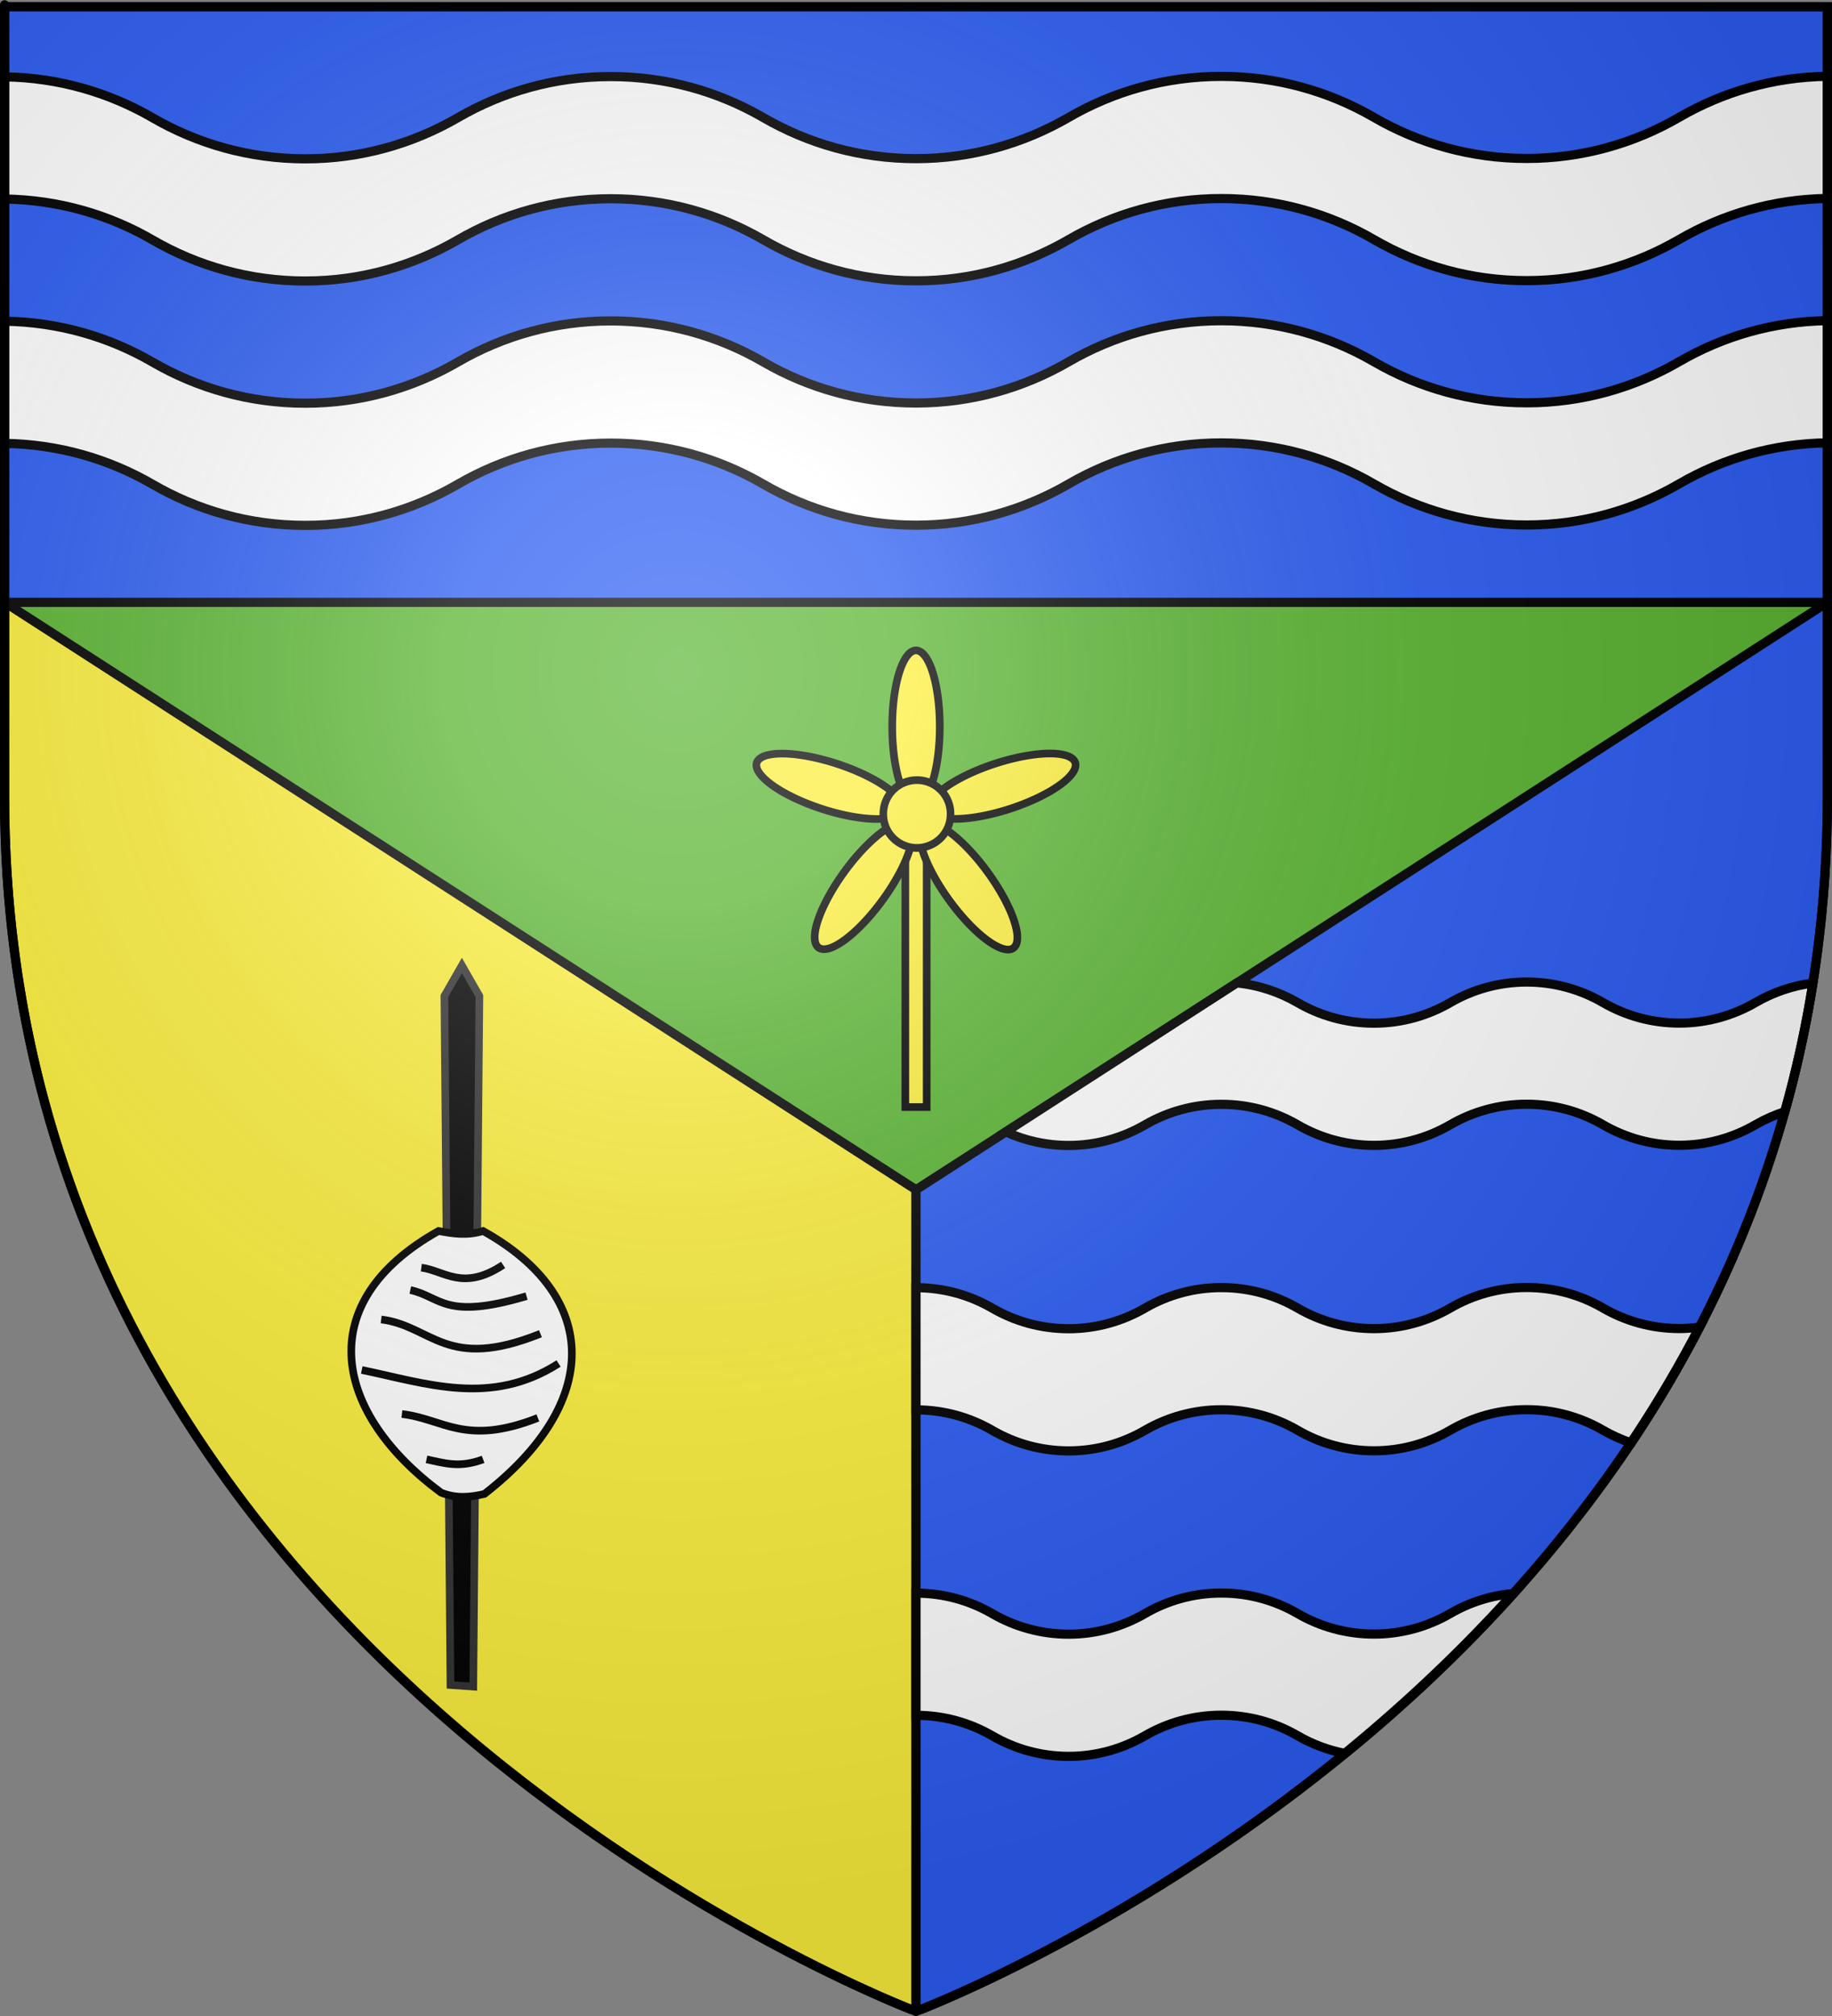 <?xml version="1.0" encoding="UTF-8" standalone="no"?>
<svg
   xmlns:dc="http://purl.org/dc/elements/1.1/"
   xmlns:cc="http://creativecommons.org/ns#"
   xmlns:rdf="http://www.w3.org/1999/02/22-rdf-syntax-ns#"
   xmlns:svg="http://www.w3.org/2000/svg"
   xmlns="http://www.w3.org/2000/svg"
   xmlns:xlink="http://www.w3.org/1999/xlink"
   xmlns:sodipodi="http://sodipodi.sourceforge.net/DTD/sodipodi-0.dtd"
   xmlns:inkscape="http://www.inkscape.org/namespaces/inkscape"
   height="660"
   width="600"
   version="1.0"
   id="svg2"
   sodipodi:version="0.32"
   inkscape:version="0.46"
   sodipodi:docname="Blason_ville_fr_Cussac_(Haute-Vienne).svg"
   sodipodi:docbase="L:\Héraldique"
   inkscape:export-filename="/Users/olivier/Desktop/Blason Rouge/Blason_Vide_3D.png"
   inkscape:export-xdpi="144"
   inkscape:export-ydpi="144"
   inkscape:output_extension="org.inkscape.output.svg.inkscape">
  <rect width="100%" height="100%" fill="#808080" stroke="none"/>
  <sodipodi:namedview
     inkscape:window-height="977"
     inkscape:window-width="1280"
     inkscape:pageshadow="2"
     inkscape:pageopacity="0.0"
     guidetolerance="10.0"
     gridtolerance="10.0"
     objecttolerance="10.0"
     borderopacity="1.0"
     bordercolor="#666666"
     pagecolor="#ffffff"
     id="base"
     showgrid="false"
     height="660px"
     inkscape:zoom="1.1621207"
     inkscape:cx="300.00013"
     inkscape:cy="330.00014"
     inkscape:window-x="-4"
     inkscape:window-y="-4"
     inkscape:current-layer="layer3"
     showguides="true"
     inkscape:guide-bbox="true"
     inkscape:snap-intersection-line-segments="true"
     inkscape:snap-intersection-grid-guide="false"
     inkscape:object-nodes="true" />
  <desc
     id="desc4">Flag of Canton of Valais (Wallis)</desc>
  <defs
     id="defs6">
    <linearGradient
       id="linearGradient2893">
      <stop
         style="stop-color:white;stop-opacity:0.314;"
         offset="0"
         id="stop2895" />
      <stop
         id="stop2897"
         offset="0.19"
         style="stop-color:white;stop-opacity:0.251;" />
      <stop
         style="stop-color:#6b6b6b;stop-opacity:0.125;"
         offset="0.6"
         id="stop2901" />
      <stop
         style="stop-color:black;stop-opacity:0.125;"
         offset="1"
         id="stop2899" />
    </linearGradient>
    <radialGradient
       inkscape:collect="always"
       xlink:href="#linearGradient2893"
       id="radialGradient3163"
       gradientUnits="userSpaceOnUse"
       gradientTransform="matrix(1.353,0,0,1.349,-77.629,-85.747)"
       cx="221.445"
       cy="226.331"
       fx="221.445"
       fy="226.331"
       r="300" />
  </defs>
  <g
     inkscape:groupmode="layer"
     id="layer3"
     inkscape:label="Fond écu"
     style="display:inline">
    <path
       d="M 300,658.5 C 300,658.5 598.5,546.18 598.5,260.728 C 598.5,-24.723 598.5,2.176 598.5,2.176 L 1.5,2.176 L 1.5,260.728 C 1.5,546.18 300,658.5 300,658.5 z"
       style="fill:#5ab532;fill-opacity:1;fill-rule:evenodd;stroke:none;stroke-width:1px;stroke-linecap:butt;stroke-linejoin:miter;stroke-opacity:1;display:inline"
       id="path11587" />
    <rect
       style="opacity:1;fill:#2b5df2;fill-opacity:1;fill-rule:nonzero;stroke:#000000;stroke-width:3;stroke-linecap:round;stroke-linejoin:bevel;stroke-miterlimit:4;stroke-dasharray:none;stroke-dashoffset:0;stroke-opacity:1"
       id="rect3460"
       width="597"
       height="195"
       x="1.5"
       y="2.2" />
    <path
       style="fill:#ffffff;fill-opacity:1;stroke:#000000;stroke-width:3;stroke-miterlimit:4;stroke-dasharray:none;stroke-opacity:1"
       d="M 598.5,24.969 C 580.838,25.23 564.316,30.079 550,38.375 C 535.276,46.911 518.233,51.875 500,51.875 C 481.773,51.875 464.721,46.968 450,38.438 C 435.276,29.901 418.233,25 400,25 C 381.773,25 364.721,29.907 350,38.438 C 335.276,46.974 318.233,51.938 300,51.938 C 281.773,51.937 264.721,47.031 250,38.5 C 235.276,29.964 218.233,25.062 200,25.062 C 181.773,25.062 164.721,29.969 150,38.5 C 135.276,47.036 118.233,52 100,52 C 81.773,52 64.721,47.093 50,38.562 C 35.681,30.261 19.167,25.418 1.5,25.156 L 1.5,65.156 C 19.167,65.418 35.681,70.261 50,78.562 C 64.721,87.093 81.773,92 100,92 C 118.233,92 135.276,87.036 150,78.5 C 164.721,69.969 181.773,65.062 200,65.062 C 218.233,65.062 235.276,69.964 250,78.5 C 264.721,87.031 281.773,91.937 300,91.938 C 318.233,91.938 335.276,86.974 350,78.438 C 364.721,69.907 381.773,65 400,65 C 418.233,65 435.276,69.901 450,78.438 C 464.721,86.968 481.773,91.875 500,91.875 C 518.233,91.875 535.276,86.911 550,78.375 C 564.316,70.079 580.838,65.23 598.5,64.969 L 598.5,24.969 z"
       id="path7368" />
    <path
       style="fill:#ffffff;fill-opacity:1;stroke:#000000;stroke-width:3;stroke-miterlimit:4;stroke-dasharray:none;stroke-opacity:1"
       d="M 598.5,104.969 C 580.838,105.23 564.316,110.079 550,118.375 C 535.276,126.911 518.233,131.875 500,131.875 C 481.773,131.875 464.721,126.968 450,118.438 C 435.276,109.901 418.233,105 400,105 C 381.773,105 364.721,109.907 350,118.438 C 335.276,126.974 318.233,131.938 300,131.938 C 281.773,131.937 264.721,127.031 250,118.5 C 235.276,109.964 218.233,105.062 200,105.062 C 181.773,105.062 164.721,109.969 150,118.5 C 135.276,127.036 118.233,132 100,132 C 81.773,132 64.721,127.093 50,118.562 C 35.681,110.261 19.167,105.418 1.5,105.156 L 1.5,145.156 C 19.167,145.418 35.681,150.261 50,158.562 C 64.721,167.093 81.773,172 100,172 C 118.233,172 135.276,167.036 150,158.5 C 164.721,149.969 181.773,145.062 200,145.062 C 218.233,145.062 235.276,149.964 250,158.5 C 264.721,167.031 281.773,171.937 300,171.938 C 318.233,171.938 335.276,166.974 350,158.438 C 364.721,149.907 381.773,145 400,145 C 418.233,145 435.276,149.901 450,158.438 C 464.721,166.968 481.773,171.875 500,171.875 C 518.233,171.875 535.276,166.911 550,158.375 C 564.316,150.079 580.838,145.23 598.5,144.969 L 598.5,104.969 z"
       id="path3396" />
    <path
       style="opacity:1;fill:#fcef3c;fill-opacity:1;stroke:#000000;stroke-width:3;stroke-miterlimit:4;stroke-dasharray:none;stroke-opacity:1"
       d="M 1.5,197.188 L 1.5,260.719 C 1.5,534.995 276.328,649.116 297.906,657.656 L 300,657.656 L 300,389.5 L 1.5,197.188 z"
       id="rect3398"
       sodipodi:nodetypes="cccccc" />
    <path
       id="path3415"
       d="M 598.5,197.188 L 598.5,260.719 C 598.5,534.995 323.672,649.116 302.094,657.656 L 300,657.656 L 300,389.5 L 598.5,197.188 z"
       style="opacity:1;fill:#2b5df2;fill-opacity:1;stroke:#000000;stroke-width:3;stroke-miterlimit:4;stroke-dasharray:none;stroke-opacity:1"
       sodipodi:nodetypes="cccccc" />
    <path
       style="fill:#ffffff;fill-opacity:1;stroke:#000000;stroke-width:3;stroke-miterlimit:4;stroke-dasharray:none;stroke-opacity:1"
       d="M 500 421.5 C 490.887 421.5 482.36 423.953 475 428.219 C 467.638 432.487 459.117 434.969 450 434.969 C 440.887 434.969 432.36 432.515 425 428.25 C 417.638 423.982 409.117 421.531 400 421.531 C 390.887 421.531 382.36 423.985 375 428.25 C 367.638 432.518 359.117 435 350 435 C 340.887 435 332.36 432.547 325 428.281 C 317.638 424.013 309.117 421.562 300 421.562 L 300 461.562 C 309.117 461.562 317.638 464.013 325 468.281 C 332.36 472.547 340.887 475 350 475 C 359.117 475 367.638 472.518 375 468.25 C 382.36 463.985 390.887 461.531 400 461.531 C 409.117 461.531 417.638 463.982 425 468.25 C 432.36 472.515 440.887 474.969 450 474.969 C 459.117 474.969 467.638 472.487 475 468.219 C 482.36 463.953 490.887 461.5 500 461.5 C 509.117 461.5 517.638 463.951 525 468.219 C 527.91 469.905 531.012 471.295 534.25 472.375 C 542.266 460.387 549.777 447.748 556.656 434.469 C 554.48 434.763 552.258 434.938 550 434.938 C 540.886 434.937 532.36 432.484 525 428.219 C 517.638 423.951 509.117 421.5 500 421.5 z "
       id="path3636" />
    <path
       style="fill:#ffffff;fill-opacity:1;stroke:#000000;stroke-width:3;stroke-miterlimit:4;stroke-dasharray:none;stroke-opacity:1"
       d="M 500 321.5 C 490.887 321.5 482.36 323.953 475 328.219 C 467.638 332.487 459.117 334.969 450 334.969 C 440.887 334.969 432.36 332.515 425 328.25 C 419.027 324.787 412.292 322.513 405.094 321.781 L 329.406 370.562 C 335.685 373.414 342.655 375 350 375 C 359.117 375 367.638 372.518 375 368.25 C 382.36 363.985 390.887 361.531 400 361.531 C 409.117 361.531 417.638 363.982 425 368.25 C 432.36 372.515 440.887 374.969 450 374.969 C 459.117 374.969 467.638 372.487 475 368.219 C 482.36 363.953 490.887 361.5 500 361.5 C 509.117 361.5 517.638 363.951 525 368.219 C 532.36 372.484 540.886 374.937 550 374.938 C 559.117 374.937 567.638 372.456 575 368.188 C 578.003 366.447 581.211 365.031 584.562 363.938 C 588.352 350.432 591.444 336.398 593.75 321.844 C 586.987 322.692 580.651 324.913 575 328.188 C 567.638 332.456 559.117 334.938 550 334.938 C 540.886 334.937 532.36 332.484 525 328.219 C 517.638 323.951 509.117 321.5 500 321.5 z "
       id="path3648" />
    <path
       style="fill:#ffffff;fill-opacity:1;stroke:#000000;stroke-width:3;stroke-miterlimit:4;stroke-dasharray:none;stroke-opacity:1"
       d="M 400 521.531 C 390.887 521.531 382.36 523.985 375 528.25 C 367.638 532.518 359.117 535 350 535 C 340.887 535 332.36 532.547 325 528.281 C 317.638 524.013 309.117 521.562 300 521.562 L 300 561.562 C 309.117 561.562 317.638 564.013 325 568.281 C 332.36 572.547 340.887 575 350 575 C 359.117 575 367.638 572.518 375 568.25 C 382.36 563.985 390.887 561.531 400 561.531 C 409.117 561.531 417.638 563.982 425 568.25 C 429.75 571.003 434.997 572.992 440.562 574.062 C 459.147 558.859 477.92 541.436 495.719 521.688 C 488.219 522.329 481.193 524.63 475 528.219 C 467.638 532.487 459.117 534.969 450 534.969 C 440.887 534.969 432.36 532.515 425 528.25 C 417.638 523.982 409.117 521.531 400 521.531 z "
       id="path3650" />
  </g>
  <g
     inkscape:groupmode="layer"
     id="layer4"
     inkscape:label="Meubles"
     style="display:inline">
    <g
       style="display:inline"
       id="g3770">
      <path
         sodipodi:nodetypes="cccccc"
         id="path3732"
         d="M 147.542,551.642 L 145.542,326.069 L 151.273,316.069 L 157.003,326.069 L 155.003,552.163 L 147.542,551.642 z"
         style="opacity:1;fill:#000000;fill-opacity:1;stroke:#313131;stroke-width:2.5;stroke-miterlimit:4;stroke-dasharray:none;stroke-opacity:1" />
      <path
         sodipodi:nodetypes="ccccc"
         id="path3734"
         d="M 144.469,488.673 C 149.504,490.665 154.119,490.142 158.647,489.097 C 197.005,459.286 196.797,424.518 158.223,403.009 C 153.031,404.633 148.311,403.896 143.621,403.009 C 101.401,426.689 109.621,462.915 144.469,488.673 z"
         style="opacity:1;fill:#ffffff;fill-opacity:1;stroke:#000000;stroke-width:2.5;stroke-miterlimit:4;stroke-dasharray:none;stroke-opacity:1" />
      <path
         sodipodi:nodetypes="cc"
         id="path3758"
         d="M 124.841,431.967 C 141.678,434.09 146.036,449.095 177.003,436.632"
         style="opacity:1;fill:none;fill-opacity:1;stroke:#000000;stroke-width:2.5;stroke-miterlimit:4;stroke-dasharray:none;stroke-opacity:1" />
      <path
         sodipodi:nodetypes="cc"
         id="path3760"
         d="M 118.48,448.506 C 139.698,452.901 160.743,460.59 182.94,446.385"
         style="opacity:1;fill:none;fill-opacity:1;stroke:#000000;stroke-width:2.5;stroke-miterlimit:4;stroke-dasharray:none;stroke-opacity:1" />
      <path
         sodipodi:nodetypes="cc"
         id="path3762"
         d="M 131.627,462.924 C 145.386,464.53 152.338,473.562 176.155,464.197"
         style="opacity:1;fill:none;fill-opacity:1;stroke:#000000;stroke-width:2.5;stroke-miterlimit:4;stroke-dasharray:none;stroke-opacity:1" />
      <path
         sodipodi:nodetypes="cc"
         id="path3764"
         d="M 158.222,477.767 C 150.324,480.711 145.506,478.958 139.684,477.767"
         style="opacity:1;fill:none;fill-opacity:1;stroke:#000000;stroke-width:2.5;stroke-miterlimit:4;stroke-dasharray:none;stroke-opacity:1" />
      <path
         sodipodi:nodetypes="cc"
         id="path3766"
         d="M 134.383,422.334 C 144.546,424.544 145.56,432.345 172.449,424.333"
         style="opacity:1;fill:none;fill-opacity:1;stroke:#000000;stroke-width:2.5;stroke-miterlimit:4;stroke-dasharray:none;stroke-opacity:1" />
      <path
         sodipodi:nodetypes="cc"
         id="path3768"
         d="M 137.988,415.004 C 145.652,416.01 151.546,422.849 164.775,414.115"
         style="opacity:1;fill:none;fill-opacity:1;stroke:#000000;stroke-width:2.5;stroke-miterlimit:4;stroke-dasharray:none;stroke-opacity:1" />
    </g>
    <g
       style="display:inline"
       id="g3721">
      <rect
         y="272.432"
         x="296.5"
         height="90"
         width="7"
         id="rect3691"
         style="opacity:1;fill:#fcef3c;fill-opacity:1;stroke:#000000;stroke-width:2.5;stroke-miterlimit:4;stroke-dasharray:none;stroke-opacity:1" />
      <g
         id="g3712">
        <g
           id="g3705">
          <path
             inkscape:tile-y0="229.0657"
             inkscape:tile-x0="979.25513"
             inkscape:tile-h="50.000002"
             inkscape:tile-w="15.575981"
             inkscape:tile-cy="254.0657"
             inkscape:tile-cx="987.04312"
             transform="matrix(1,0,0,0.991,-689.075,-14.642)"
             d="M 996.863,254.855 A 7.788,25.226 0 1 1 981.287,254.855 A 7.788,25.226 0 1 1 996.863,254.855 z"
             sodipodi:ry="25.226316"
             sodipodi:rx="7.7879906"
             sodipodi:cy="254.85519"
             sodipodi:cx="989.07477"
             id="path3661"
             style="fill:#fcef3c;fill-opacity:1;stroke:#000000;stroke-width:2.511;stroke-miterlimit:4;stroke-dasharray:none;stroke-opacity:1.0"
             sodipodi:type="arc" />
          <use
             height="660"
             width="600"
             id="use3665"
             transform="matrix(0.309,-0.951,0.951,0.309,-47.338,469.204)"
             xlink:href="#path3661"
             inkscape:tiled-clone-of="#path3661"
             y="0"
             x="0" />
          <use
             height="660"
             width="600"
             id="use3667"
             transform="matrix(0.309,0.951,-0.951,0.309,461.927,-101.43)"
             xlink:href="#path3661"
             inkscape:tiled-clone-of="#path3661"
             y="0"
             x="0" />
          <use
             height="660"
             width="600"
             id="use3669"
             transform="matrix(-0.809,0.588,-0.588,-0.809,699.796,306.222)"
             xlink:href="#path3661"
             inkscape:tiled-clone-of="#path3661"
             y="0"
             x="0" />
          <use
             height="660"
             width="600"
             id="use3671"
             transform="matrix(-0.809,-0.588,0.588,-0.809,385.614,658.893)"
             xlink:href="#path3661"
             inkscape:tiled-clone-of="#path3661"
             y="0"
             x="0" />
        </g>
        <path
           sodipodi:type="arc"
           style="fill:#fcef3c;fill-opacity:1;stroke:#000000;stroke-width:2.479;stroke-miterlimit:4;stroke-dasharray:none;stroke-opacity:1"
           id="path3680"
           sodipodi:cx="990.97748"
           sodipodi:cy="278.59814"
           sodipodi:rx="11.036528"
           sodipodi:ry="10.779863"
           d="M 1002.014,278.598 A 11.037,10.78 0 1 1 979.941,278.598 A 11.037,10.78 0 1 1 1002.014,278.598 z"
           transform="matrix(0.997,0,0,1.02,-687.698,-17.676)" />
      </g>
    </g>
  </g>
  <g
     inkscape:groupmode="layer"
     id="layer2"
     inkscape:label="Reflet final"
     sodipodi:insensitive="true"
     style="display:inline">
    <path
       sodipodi:nodetypes="cccccc"
       d="M 300,658.5 C 300,658.5 598.5,546.18 598.5,260.728 C 598.5,-24.723 598.5,2.176 598.5,2.176 L 1.5,2.176 L 1.5,260.728 C 1.5,546.18 300,658.5 300,658.5 z"
       style="opacity:1;fill:url(#radialGradient3163);fill-opacity:1;fill-rule:evenodd;stroke:none;stroke-width:1px;stroke-linecap:butt;stroke-linejoin:miter;stroke-opacity:1"
       id="path2875"
       inkscape:export-xdpi="144"
       inkscape:export-ydpi="144" />
  </g>
  <g
     inkscape:groupmode="layer"
     id="layer1"
     inkscape:label="Contour final"
     style="display:inline"
     sodipodi:insensitive="true">
    <path
       sodipodi:nodetypes="cccccc"
       d="M 300,658.5 C 300,658.5 1.5,546.18 1.5,260.728 C 1.5,-24.723 1.5,2.176 1.5,2.176 L 598.5,2.176 L 598.5,260.728 C 598.5,546.18 300,658.5 300,658.5 z"
       style="opacity:1;fill:none;fill-opacity:1;fill-rule:evenodd;stroke:#000000;stroke-width:3;stroke-linecap:butt;stroke-linejoin:miter;stroke-miterlimit:4;stroke-dasharray:none;stroke-opacity:1"
       id="path1411"
       inkscape:export-xdpi="144"
       inkscape:export-ydpi="144" />
  </g>
</svg>
